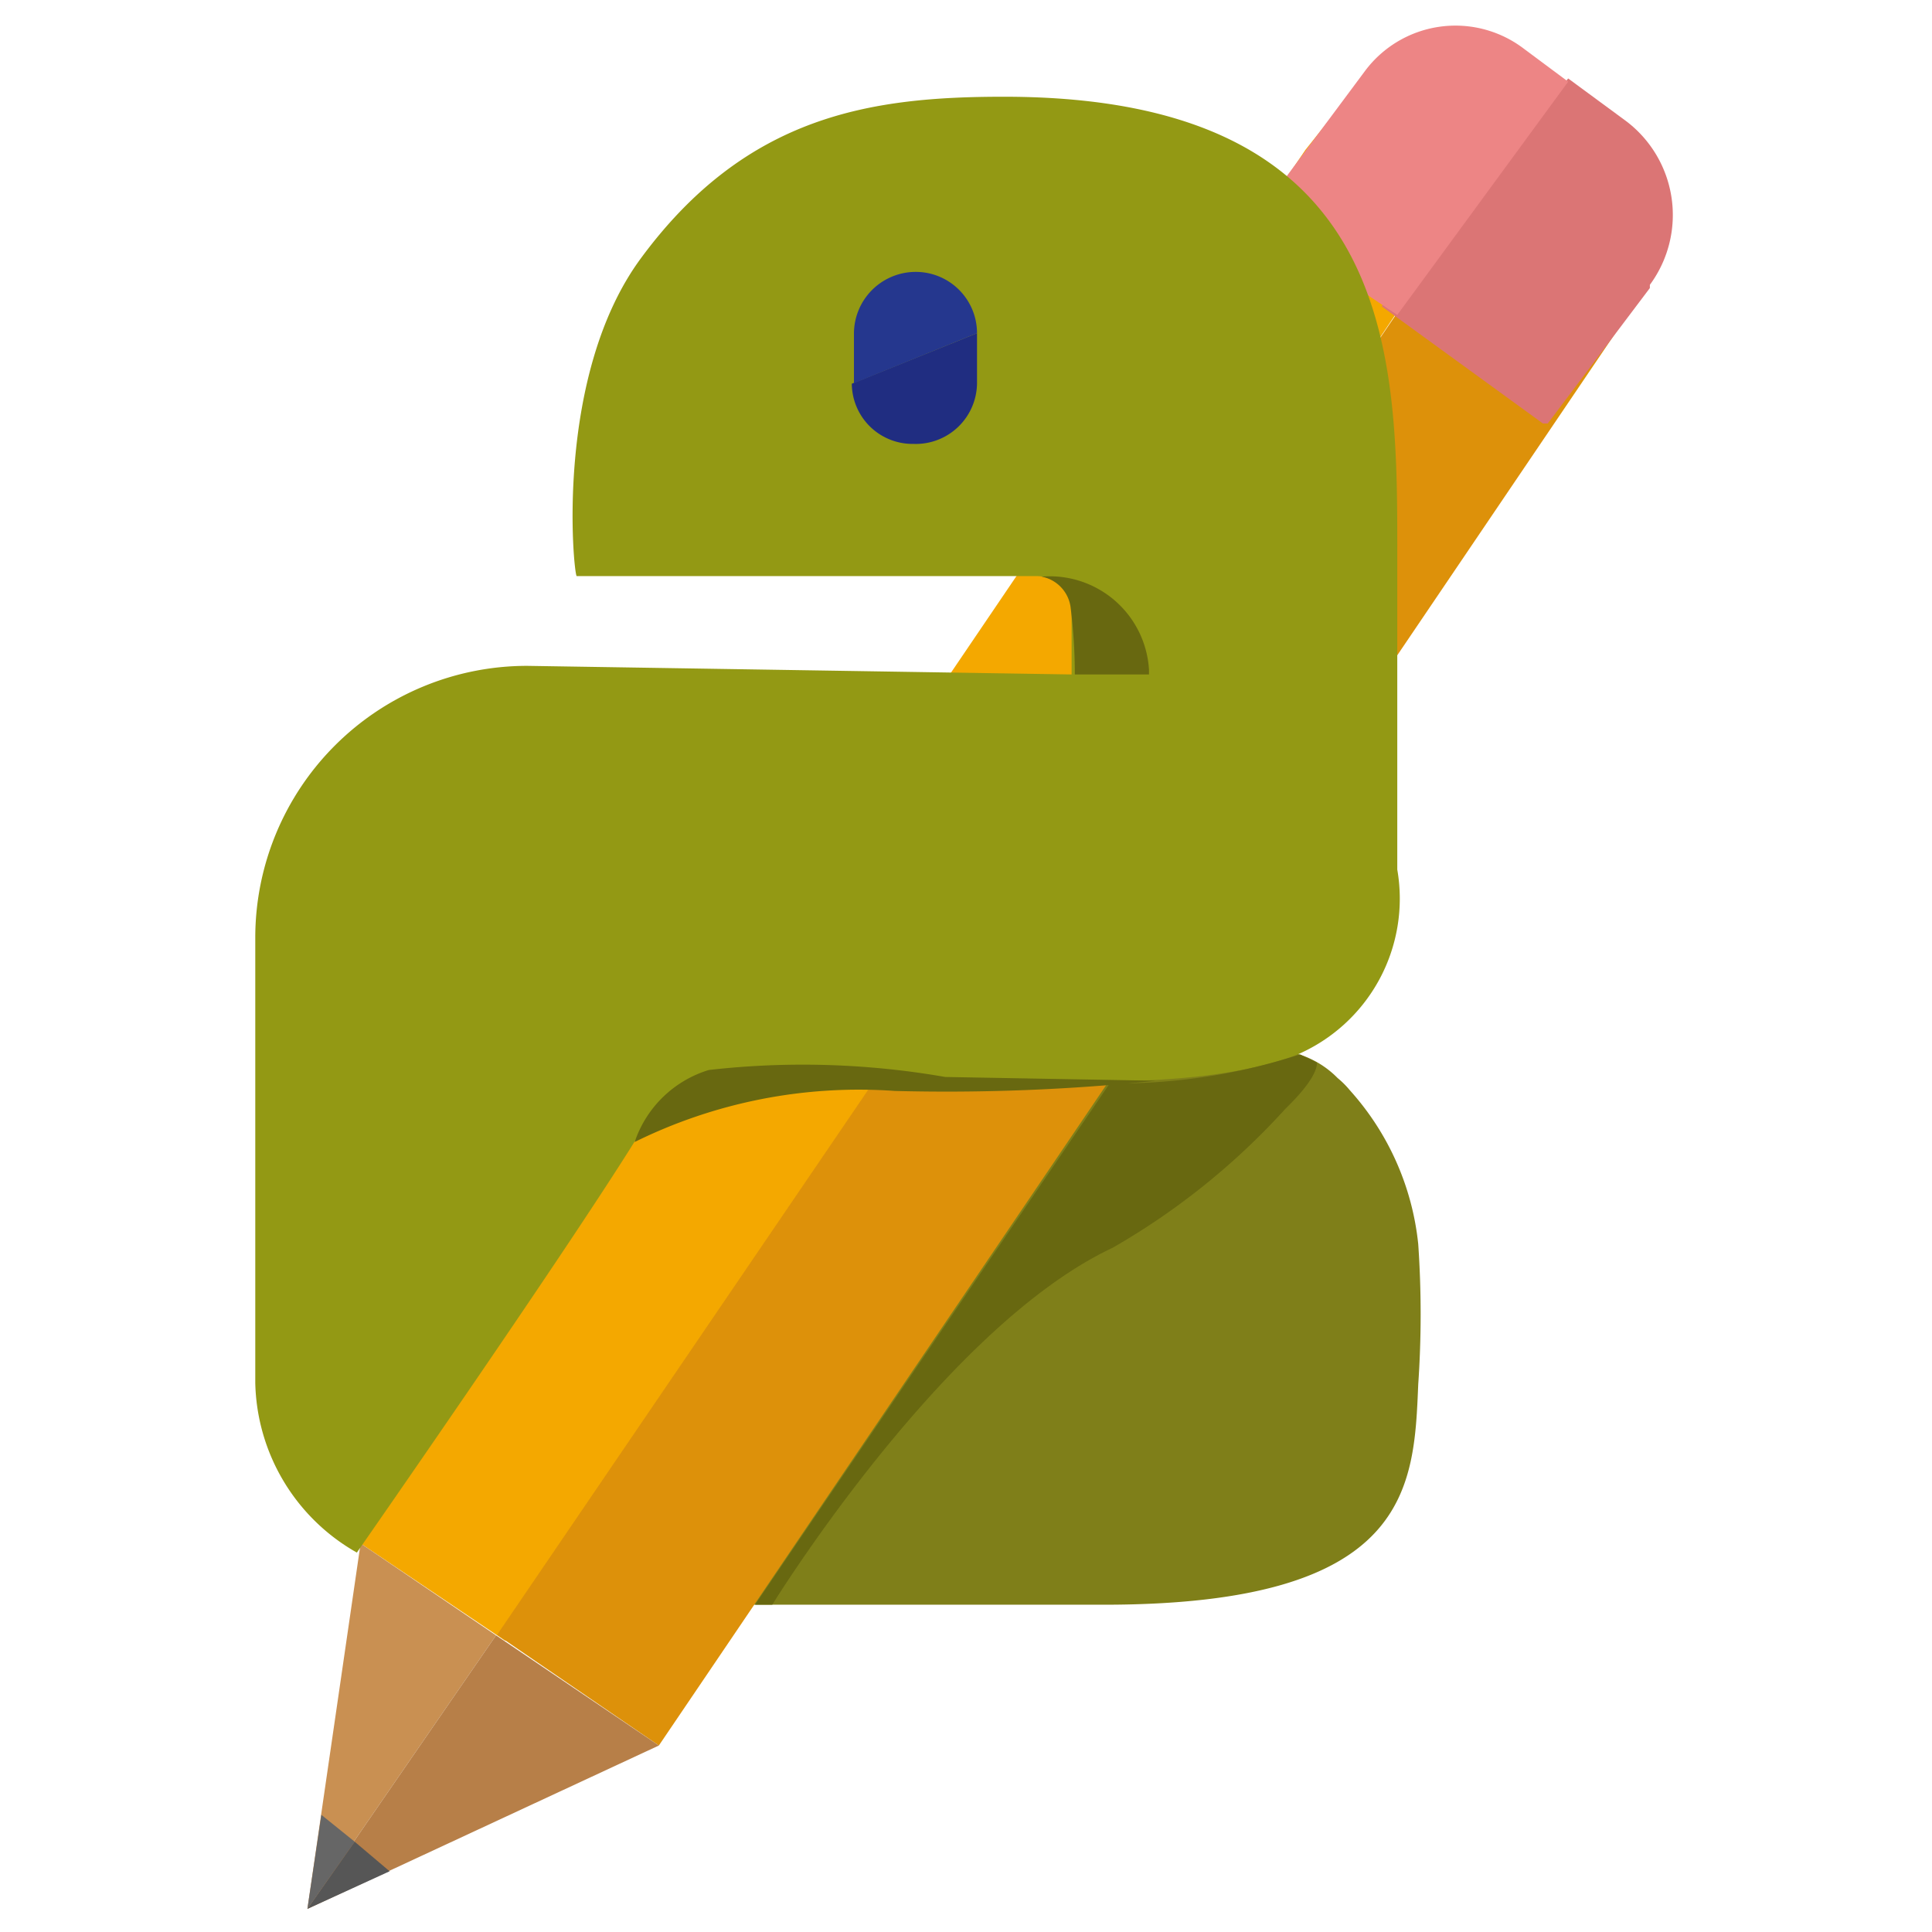 <svg id="acfdf7c2-779f-498a-9313-fcf213028fbc" data-name="Layer 1" xmlns="http://www.w3.org/2000/svg" viewBox="0 0 35.95 35.95"><g id="a52711da-1cc0-4b2c-afbf-708a46579e22" data-name="b67fef1f-d78f-41b9-babd-ba78b7afaa03"><path d="M11.1,29.86h9.44c5.72,0,5.77-2.19,5.85-4.1a19,19,0,0,0,0-2.61,5.05,5.05,0,0,0-1.27-2.86,1.67,1.67,0,0,0-.23-.23,1.74,1.74,0,0,0-.82-.47c-.47.19-3.65-.36-4.49-.25Z" fill="#7f7f19"/><polyline points="27.27 3.91 24.72 2.25 24.29 2.79 6.71 28.72 9.4 30.53" fill="#f4a800"/><polyline points="9.25 30.42 12.26 32.48 24.98 13.7 30.22 5.96 27.3 3.91" fill="#dd910a"/><polyline points="5.72 35.52 6.71 28.72 9.23 30.43" fill="#c99052"/><polyline points="9.23 30.43 12.26 32.48 5.72 35.52" fill="#b77f48"/><path d="M29.18,1.46l1.06.78A2.19,2.19,0,0,1,30.7,5.3l0,.06L28.8,7.88h-.09l-3-2.18" fill="#db7575"/><path d="M26,5.86,23.36,4.09l.09-.15L25.4,1.32A2.1,2.1,0,0,1,28.32.88l.86.64" fill="#ed8585"/><path d="M24.1,19.64A3.16,3.16,0,0,0,26,16.18v-5.7c0-3.71.12-8.68-7.32-8.68-2.45,0-4.78.33-6.75,3-1.62,2.19-1.26,5.85-1.2,5.92h8.56a.65.65,0,0,1,.65.64h0v1.19L9.81,12.39a5.06,5.06,0,0,0-5.06,5.05v8.29a3.72,3.72,0,0,0,1.89,3.16s3.79-5.44,5.17-7.65A2.52,2.52,0,0,1,14.34,20C19.44,20.14,22.2,20.33,24.1,19.64Z" fill="#939914"/><path d="M18.18,6.2v.93A1.14,1.14,0,0,1,17,8.26h0a1.13,1.13,0,0,1-1.15-1.12h0" fill="#202d81"/><path d="M15.89,7.13V6.2A1.15,1.15,0,0,1,17,5.06h0A1.14,1.14,0,0,1,18.18,6.2" fill="#25378e"/><polyline points="5.72 35.52 5.98 33.77 6.6 34.27" fill="#666"/><polyline points="6.6 34.27 7.25 34.82 5.72 35.52" fill="#565656"/><path d="M13.19,19.91a15.46,15.46,0,0,1,4.4.13l3.92.07a37.62,37.62,0,0,1-4.86.19,9.41,9.41,0,0,0-4.84.95A2.1,2.1,0,0,1,13.19,19.91Z" fill="#686810"/><path d="M14.05,29.86h.32s3.18-5.16,6.33-6.64a13.19,13.19,0,0,0,3.22-2.59c.66-.64.58-.86.58-.86l-.31-.15a11,11,0,0,1-3.54.54Z" fill="#686810"/><path d="M19.38,10.73a1.85,1.85,0,0,1,2,1.73v.09H20a10.05,10.05,0,0,0-.08-1.26A.67.67,0,0,0,19.38,10.73Z" fill="#686810"/></g></svg>